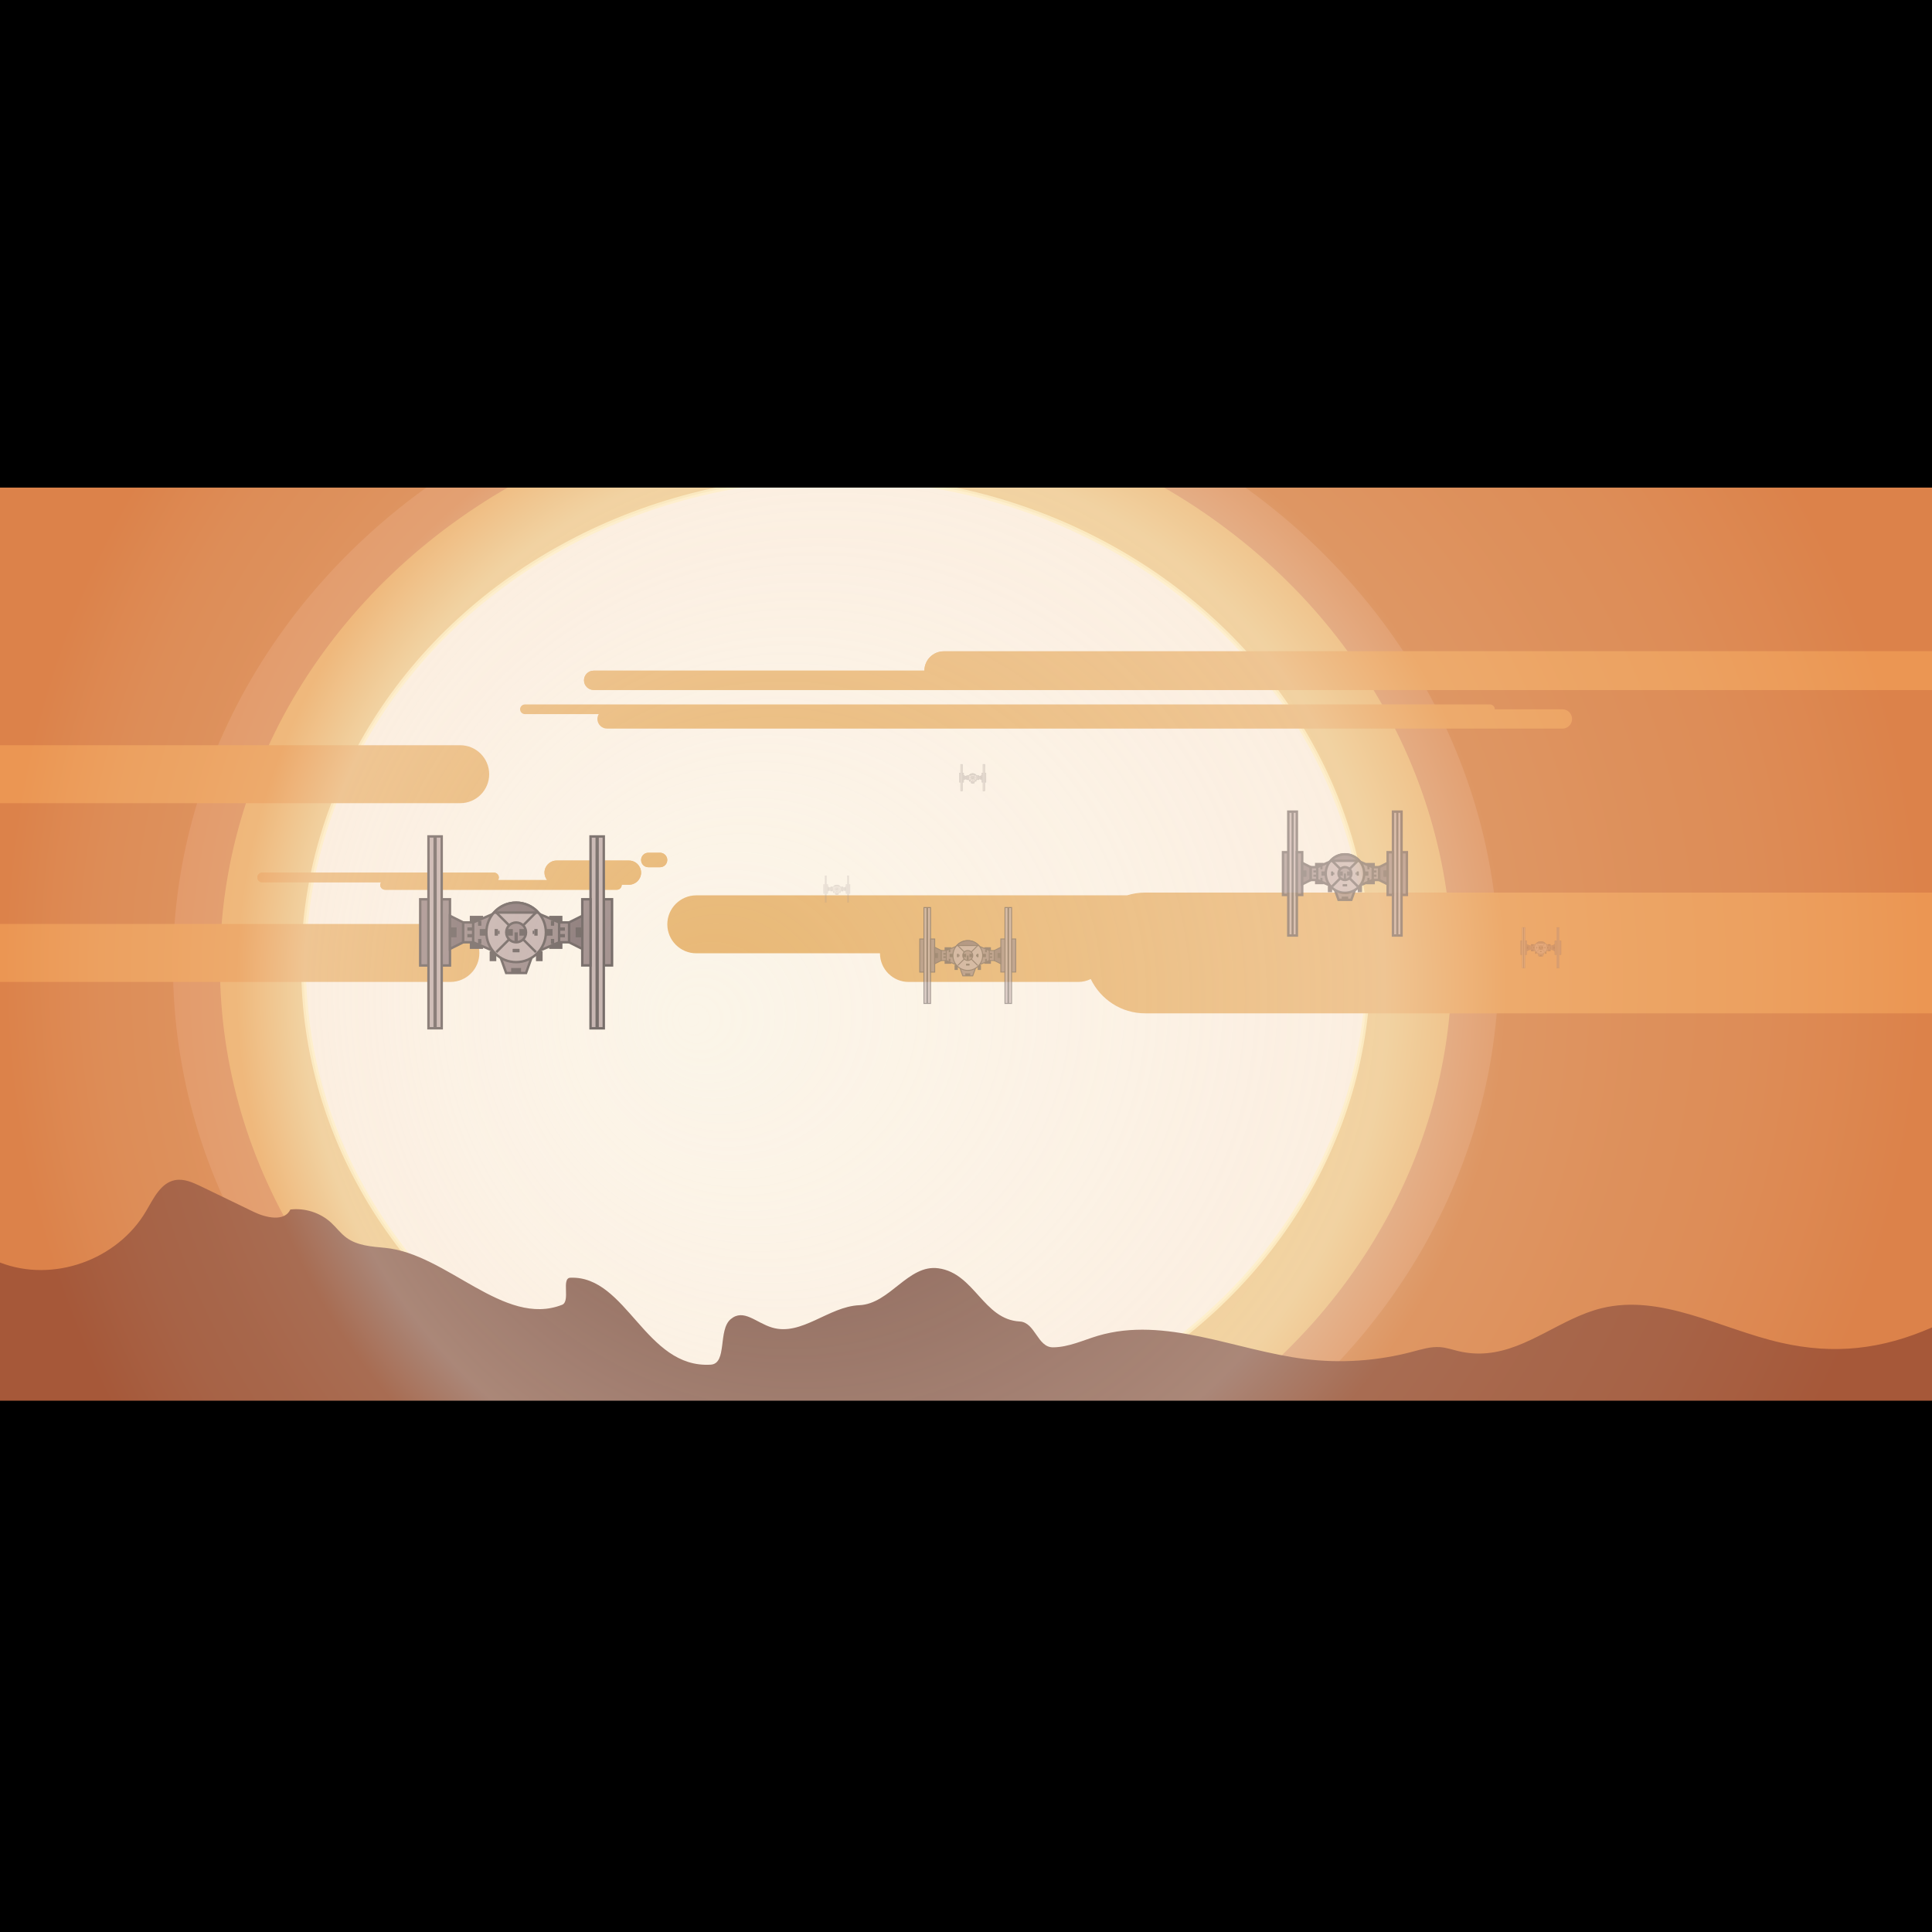 <?xml version="1.0" encoding="utf-8"?>
<!-- Generator: Adobe Illustrator 23.0.3, SVG Export Plug-In . SVG Version: 6.00 Build 0)  -->
<svg version="1.1" xmlns="http://www.w3.org/2000/svg" xmlns:xlink="http://www.w3.org/1999/xlink" x="0px" y="0px"
	 viewBox="0 0 400 400" style="enable-background:new 0 0 400 400;" xml:space="preserve">
<rect x="0" y="0" width="400" height="400" fill="#808080" stroke="none"/>
<style type="text/css">
	.st0{fill:#C37733;}
	.st1{opacity:0.15;fill:#FDFEFE;}
	.st2{opacity:0.5;fill:#FEEA78;}
	.st3{opacity:0.8;fill:#FFFFFF;stroke:#FFF2B0;stroke-miterlimit:10;}
	.st4{fill:#E09F45;}
	.st5{fill:#572310;}
	.st6{fill:#3A2E2A;}
	.st7{fill:#7D6663;}
	.st8{fill:none;stroke:#3A2E2A;stroke-width:0.5;stroke-miterlimit:10;}
	.st9{fill:#AF9893;stroke:#3A2E2A;stroke-width:0.5;stroke-miterlimit:10;}
	.st10{fill:#7D6663;stroke:#3A2E2A;stroke-width:0.5;stroke-miterlimit:10;}
	.st11{fill:#5F4A49;stroke:#3A2E2A;stroke-width:0.5;stroke-miterlimit:10;}
	.st12{opacity:0.65;}
	.st13{fill:none;stroke:#3A2E2A;stroke-width:0.2;stroke-miterlimit:10;}
	.st14{fill:#AF9893;stroke:#3A2E2A;stroke-width:0.2;stroke-miterlimit:10;}
	.st15{fill:#7D6663;stroke:#3A2E2A;stroke-width:0.2;stroke-miterlimit:10;}
	.st16{fill:#5F4A49;stroke:#3A2E2A;stroke-width:0.2;stroke-miterlimit:10;}
	.st17{opacity:0.2;}
	.st18{fill:none;stroke:#3A2E2A;stroke-width:0.05;stroke-miterlimit:10;}
	.st19{fill:#AF9893;stroke:#3A2E2A;stroke-width:0.05;stroke-miterlimit:10;}
	.st20{fill:#7D6663;stroke:#3A2E2A;stroke-width:0.05;stroke-miterlimit:10;}
	.st21{fill:#5F4A49;stroke:#3A2E2A;stroke-width:0.05;stroke-miterlimit:10;}
	.st22{opacity:0.3;}
	.st23{fill:none;stroke:#3A2E2A;stroke-width:0.1;stroke-miterlimit:10;}
	.st24{fill:#AF9893;stroke:#3A2E2A;stroke-width:0.1;stroke-miterlimit:10;}
	.st25{fill:#7D6663;stroke:#3A2E2A;stroke-width:0.1;stroke-miterlimit:10;}
	.st26{fill:#5F4A49;stroke:#3A2E2A;stroke-width:0.1;stroke-miterlimit:10;}
	.st27{opacity:0.8;}
	.st28{opacity:0.4;}
	.st29{opacity:0.5;fill:url(#SVGID_1_);}
</style>
<g id="Base_copy">
	<rect y="0.47" class="st0" width="400" height="399.53"/>
</g>
<g id="Sun">
</g>
<g id="Thin_Cloud">
</g>
<g id="Ridgeline">
</g>
<g id="TIE_Fighter">
	<ellipse class="st1" cx="173.06" cy="199.92" rx="137.24" ry="125.87"/>
	<ellipse class="st2" cx="173.06" cy="199.92" rx="127.52" ry="116.96"/>
	<ellipse class="st3" cx="173.06" cy="199.92" rx="110.2" ry="101.07"/>
	<path class="st4" d="M107.68,146.85c0,0.55,0.45,1,1,1h15.28c-0.17,0.3-0.28,0.63-0.28,1c0,1.1,0.9,2,2,2h197.8c1.1,0,2-0.9,2-2
		c0-1.1-0.9-2-2-2h-14c0-0.55-0.45-1-1-1h-199.8C108.12,145.85,107.68,146.3,107.68,146.85z"/>
	<path class="st4" d="M103.28,181.67c0-0.55-0.45-1-1-1h-48c-0.55,0-1,0.45-1,1c0,0.55,0.45,1,1,1H78.9
		c-0.1,0.16-0.18,0.33-0.18,0.54c0,0.55,0.45,1,1,1h48c0.55,0,1-0.45,1-1c0-0.01-0.01-0.02-0.01-0.04h1.52c1.38,0,2.5-1.12,2.5-2.5
		c0-1.38-1.12-2.5-2.5-2.5h-15c-1.38,0-2.5,1.12-2.5,2.5c0,0.58,0.21,1.11,0.54,1.54H103.1
		C103.21,182.05,103.28,181.87,103.28,181.67z"/>
	<path class="st4" d="M103.28,181.67c0-0.55-0.45-1-1-1h-48c-0.55,0-1,0.45-1,1c0,0.55,0.45,1,1,1H78.9
		c-0.1,0.16-0.18,0.33-0.18,0.54c0,0.55,0.45,1,1,1h48c0.55,0,1-0.45,1-1c0-0.01-0.01-0.02-0.01-0.04h1.52c1.38,0,2.5-1.12,2.5-2.5
		c0-1.38-1.12-2.5-2.5-2.5h-15c-1.38,0-2.5,1.12-2.5,2.5c0,0.58,0.21,1.11,0.54,1.54H103.1
		C103.21,182.05,103.28,181.87,103.28,181.67z"/>
	<path class="st4" d="M134.23,179.55h2.42c0.83,0,1.5-0.67,1.5-1.5s-0.67-1.5-1.5-1.5h-2.42c-0.83,0-1.5,0.67-1.5,1.5
		S133.4,179.55,134.23,179.55z"/>
	<path class="st4" d="M134.23,179.55h2.42c0.83,0,1.5-0.67,1.5-1.5s-0.67-1.5-1.5-1.5h-2.42c-0.83,0-1.5,0.67-1.5,1.5
		S133.4,179.55,134.23,179.55z"/>
	<path class="st4" d="M101.28,160.29c0-3.31-2.69-6-6-6H0v12h95.28C98.6,166.29,101.28,163.6,101.28,160.29z"/>
	<path class="st4" d="M99.25,197.3c0-3.31-2.69-6-6-6H0v12h93.25C96.57,203.3,99.25,200.62,99.25,197.3z"/>
	<path class="st4" d="M191.39,138.85h-68.48c-1.1,0-2,0.9-2,2c0,1.1,0.9,2,2,2h72.48h126.08H400v-8H195.39
		C193.19,134.85,191.39,136.64,191.39,138.85z"/>
	<path class="st4" d="M191.39,138.85h-68.48c-1.1,0-2,0.9-2,2c0,1.1,0.9,2,2,2h72.48h126.08H400v-8H195.39
		C193.19,134.85,191.39,136.64,191.39,138.85z"/>
	<path class="st4" d="M233.34,185.37h-89.18c-3.31,0-6,2.69-6,6s2.69,6,6,6h38.03c0,3.27,2.65,5.93,5.93,5.93h35.13
		c0.93,0,1.8-0.22,2.58-0.6c2.02,4.19,6.29,7.1,11.26,7.1H400v-25H237.08C235.77,184.8,234.52,185,233.34,185.37z"/>
	<path class="st5" d="M400,290.31H0v-28.92c10.96,4.26,24.29-0.5,30.24-10.64c1.54-2.61,3.02-5.85,6-6.42
		c1.84-0.35,3.69,0.49,5.38,1.3c3.65,1.76,7.29,3.53,10.94,5.29c2.55,1.23,6.36,2.06,7.55-0.5c3.01-0.36,6.16,0.64,8.4,2.68
		c1.11,1.02,2.01,2.27,3.23,3.16c2.24,1.64,5.19,1.83,7.95,2.09c12.88,1.21,24.61,16.5,36.67,11.8c1.82-0.71-0.22-5.54,1.73-5.61
		c11.7-0.46,15.5,18.81,29.05,18c3.49-0.21,1.46-7.16,4.14-9.42s5.22,0.74,8.58,1.74c6.1,1.82,11.69-4.36,18.04-4.63
		c6.36-0.26,10.11-8.53,16.41-7.64c7.49,1.05,9.25,10.6,16.82,11.01c3.21,0.17,3.65,5.36,6.87,5.35c3.22-0.01,6.23-1.47,9.31-2.39
		c13.93-4.12,28.43,3.01,42.85,4.81c7.41,0.93,15,0.41,22.23-1.5c1.9-0.5,3.82-1.11,5.78-0.96c1.33,0.1,2.6,0.55,3.89,0.85
		c1.89,0.44,3.85,0.58,5.79,0.4c8.51-0.77,15.44-7.28,23.74-9.31c12.4-3.03,24.68,4.3,37.13,7.14c11.06,2.52,20.89,1.39,31.28-3.16
		V290.31"/>
	<g>
		<g>
			<rect x="97.27" y="189.61" class="st6" width="2.74" height="6.85"/>
			<g>
				<rect x="87" y="186.19" class="st7" width="1.71" height="13.7"/>
				<rect x="87" y="186.19" class="st8" width="1.71" height="13.7"/>
			</g>
			<rect x="88.71" y="173.17" class="st9" width="2.74" height="39.72"/>
			<rect x="89.74" y="173.17" class="st6" width="0.68" height="39.72"/>
			<rect x="91.45" y="186.19" class="st10" width="1.71" height="13.7"/>
			<polygon class="st11" points="95.9,195.09 93.16,196.46 93.16,189.61 95.9,190.98 			"/>
			<rect x="93.16" y="192.01" class="st6" width="1.37" height="2.05"/>
			<polygon class="st10" points="97.96,190.98 95.9,190.98 95.9,195.09 97.96,195.09 102.75,197.14 102.75,188.93 			"/>
			<line class="st10" x1="97.96" y1="190.98" x2="97.96" y2="195.09"/>
			<g>
				<rect x="96.76" y="192.01" class="st6" width="1.03" height="0.68"/>
				<rect x="96.76" y="193.38" class="st6" width="1.03" height="0.68"/>
			</g>
			<rect x="99.33" y="192.35" class="st6" width="1.37" height="1.37"/>
			<rect x="98.98" y="190.64" class="st6" width="0.68" height="1.03"/>
			<rect x="98.98" y="194.41" class="st6" width="0.68" height="1.03"/>
		</g>
		<g>
			
				<rect x="113.71" y="189.61" transform="matrix(-1 -4.515200e-11 4.515200e-11 -1 230.155 386.071)" class="st6" width="2.74" height="6.85"/>
			<g>
				
					<rect x="125.01" y="186.19" transform="matrix(-1 -4.568313e-11 4.568313e-11 -1 251.728 386.071)" class="st7" width="1.71" height="13.7"/>
				
					<rect x="125.01" y="186.19" transform="matrix(-1 -4.568313e-11 4.568313e-11 -1 251.728 386.071)" class="st8" width="1.71" height="13.7"/>
			</g>
			
				<rect x="122.27" y="173.17" transform="matrix(-1 -4.515200e-11 4.515200e-11 -1 247.276 386.071)" class="st9" width="2.74" height="39.72"/>
			
				<rect x="123.3" y="173.17" transform="matrix(-1 -4.780766e-11 4.780766e-11 -1 247.276 386.071)" class="st6" width="0.68" height="39.72"/>
			
				<rect x="120.56" y="186.19" transform="matrix(-1 -4.355817e-11 4.355817e-11 -1 242.825 386.071)" class="st10" width="1.71" height="13.7"/>
			<polygon class="st11" points="117.82,195.09 120.56,196.46 120.56,189.61 117.82,190.98 			"/>
			
				<rect x="119.19" y="192.01" transform="matrix(-1 -4.647983e-11 4.647983e-11 -1 239.743 386.071)" class="st6" width="1.37" height="2.05"/>
			<polygon class="st10" points="115.76,190.98 117.82,190.98 117.82,195.09 115.76,195.09 110.97,197.14 110.97,188.93 			"/>
			<line class="st10" x1="115.76" y1="190.98" x2="115.76" y2="195.09"/>
			<g>
				
					<rect x="115.93" y="192.01" transform="matrix(-1 -4.426649e-11 4.426649e-11 -1 232.894 384.701)" class="st6" width="1.03" height="0.68"/>
				
					<rect x="115.93" y="193.38" transform="matrix(-1 -4.426649e-11 4.426649e-11 -1 232.894 387.441)" class="st6" width="1.03" height="0.68"/>
			</g>
			
				<rect x="113.02" y="192.35" transform="matrix(-1 -4.315982e-11 4.315982e-11 -1 227.415 386.071)" class="st6" width="1.37" height="1.37"/>
			
				<rect x="114.05" y="190.64" transform="matrix(-1 -4.382373e-11 4.382373e-11 -1 228.785 382.304)" class="st6" width="0.68" height="1.03"/>
			
				<rect x="114.05" y="194.41" transform="matrix(-1 -4.249591e-11 4.249591e-11 -1 228.785 389.838)" class="st6" width="0.68" height="1.03"/>
		</g>
		<polygon class="st10" points="108.91,201.45 104.8,201.45 103.43,197.63 110.28,197.63 		"/>
		<rect x="105.83" y="200.42" class="st6" width="2.05" height="1.03"/>
		<rect x="101.38" y="196.95" class="st6" width="1.37" height="2.05"/>
		<rect x="110.97" y="196.95" class="st6" width="1.37" height="2.05"/>
		<circle class="st9" cx="106.86" cy="193.04" r="6.16"/>
		<line class="st9" x1="102.75" y1="188.93" x2="110.97" y2="197.14"/>
		<line class="st9" x1="110.97" y1="188.93" x2="102.75" y2="197.14"/>
		<path class="st11" d="M102.27,188.93h9.17c-1.13-1.26-2.76-2.05-4.59-2.05S103.4,187.67,102.27,188.93z"/>
		<circle class="st10" cx="106.86" cy="193.04" r="2.05"/>
		<rect x="106.52" y="193.04" class="st6" width="0.68" height="2.05"/>
		<rect x="107.54" y="192.35" class="st6" width="1.37" height="1.37"/>
		<rect x="110.63" y="192.35" class="st6" width="0.68" height="1.37"/>
		<rect x="106.17" y="196.46" class="st6" width="1.37" height="0.68"/>
		<rect x="110.28" y="192.69" class="st6" width="0.34" height="0.68"/>
		
			<rect x="104.8" y="192.35" transform="matrix(-1 -4.515200e-11 4.515200e-11 -1 210.978 386.071)" class="st6" width="1.37" height="1.37"/>
		
			<rect x="102.41" y="192.35" transform="matrix(-1 -4.780766e-11 4.780766e-11 -1 205.5 386.071)" class="st6" width="0.68" height="1.37"/>
		
			<rect x="106.17" y="196.46" transform="matrix(-1 -4.249591e-11 4.249591e-11 -1 213.718 393.604)" class="st6" width="1.37" height="0.68"/>
		
			<rect x="103.09" y="192.69" transform="matrix(-1 -4.780766e-11 4.780766e-11 -1 206.527 386.071)" class="st6" width="0.34" height="0.68"/>
	</g>
	<g class="st12">
		<g>
			<rect x="195.57" y="196.12" class="st6" width="1.37" height="3.42"/>
			<g>
				<rect x="190.43" y="194.41" class="st7" width="0.86" height="6.85"/>
				<rect x="190.43" y="194.41" class="st13" width="0.86" height="6.85"/>
			</g>
			<rect x="191.29" y="187.9" class="st14" width="1.37" height="19.86"/>
			<rect x="191.8" y="187.9" class="st6" width="0.34" height="19.86"/>
			<rect x="192.66" y="194.41" class="st15" width="0.86" height="6.85"/>
			<polygon class="st16" points="194.89,198.86 193.52,199.54 193.52,196.12 194.89,196.8 			"/>
			<rect x="193.52" y="197.32" class="st6" width="0.68" height="1.03"/>
			<polygon class="st15" points="195.91,196.8 194.89,196.8 194.89,198.86 195.91,198.86 198.31,199.88 198.31,195.77 			"/>
			<line class="st15" x1="195.91" y1="196.8" x2="195.91" y2="198.86"/>
			<g>
				<rect x="195.31" y="197.32" class="st6" width="0.51" height="0.34"/>
				<rect x="195.31" y="198" class="st6" width="0.51" height="0.34"/>
			</g>
			<rect x="196.6" y="197.49" class="st6" width="0.68" height="0.68"/>
			<rect x="196.43" y="196.63" class="st6" width="0.34" height="0.51"/>
			<rect x="196.43" y="198.51" class="st6" width="0.34" height="0.51"/>
		</g>
		<g>
			
				<rect x="203.79" y="196.12" transform="matrix(-1 -4.515200e-11 4.515200e-11 -1 408.949 395.659)" class="st6" width="1.37" height="3.42"/>
			<g>
				
					<rect x="209.44" y="194.41" transform="matrix(-1 -4.249591e-11 4.249591e-11 -1 419.735 395.659)" class="st7" width="0.86" height="6.85"/>
				
					<rect x="209.44" y="194.41" transform="matrix(-1 -4.249591e-11 4.249591e-11 -1 419.735 395.659)" class="st13" width="0.86" height="6.85"/>
			</g>
			
				<rect x="208.07" y="187.9" transform="matrix(-1 -4.515200e-11 4.515200e-11 -1 417.509 395.659)" class="st14" width="1.37" height="19.86"/>
			
				<rect x="208.58" y="187.9" transform="matrix(-1 -4.249591e-11 4.249591e-11 -1 417.509 395.659)" class="st6" width="0.34" height="19.86"/>
			
				<rect x="207.21" y="194.41" transform="matrix(-1 -4.249591e-11 4.249591e-11 -1 415.283 395.659)" class="st15" width="0.86" height="6.85"/>
			<polygon class="st16" points="205.84,198.86 207.21,199.54 207.21,196.12 205.84,196.8 			"/>
			
				<rect x="206.53" y="197.32" transform="matrix(-1 -4.515200e-11 4.515200e-11 -1 413.743 395.659)" class="st6" width="0.68" height="1.03"/>
			<polygon class="st15" points="204.82,196.8 205.84,196.8 205.84,198.86 204.82,198.86 202.42,199.88 202.42,195.77 			"/>
			<line class="st15" x1="204.82" y1="196.8" x2="204.82" y2="198.86"/>
			<g>
				
					<rect x="204.9" y="197.32" transform="matrix(-1 -4.780766e-11 4.780766e-11 -1 410.318 394.974)" class="st6" width="0.51" height="0.34"/>
				
					<rect x="204.9" y="198" transform="matrix(-1 -4.249591e-11 4.249591e-11 -1 410.318 396.344)" class="st6" width="0.51" height="0.34"/>
			</g>
			
				<rect x="203.45" y="197.49" transform="matrix(-1 -4.515200e-11 4.515200e-11 -1 407.579 395.659)" class="st6" width="0.68" height="0.68"/>
			
				<rect x="203.96" y="196.63" transform="matrix(-1 -4.249591e-11 4.249591e-11 -1 408.264 393.776)" class="st6" width="0.34" height="0.51"/>
			
				<rect x="203.96" y="198.51" transform="matrix(-1 -4.249591e-11 4.249591e-11 -1 408.264 397.542)" class="st6" width="0.34" height="0.51"/>
		</g>
		<polygon class="st15" points="201.39,202.04 199.34,202.04 198.65,200.13 202.08,200.13 		"/>
		<rect x="199.85" y="201.52" class="st6" width="1.03" height="0.51"/>
		<rect x="197.63" y="199.79" class="st6" width="0.68" height="1.03"/>
		<rect x="202.42" y="199.79" class="st6" width="0.68" height="1.03"/>
		<circle class="st14" cx="200.37" cy="197.83" r="3.08"/>
		<line class="st14" x1="198.31" y1="195.77" x2="202.42" y2="199.88"/>
		<line class="st14" x1="202.42" y1="195.77" x2="198.31" y2="199.88"/>
		<path class="st16" d="M198.07,195.77h4.59c-0.56-0.63-1.38-1.03-2.29-1.03S198.64,195.15,198.07,195.77z"/>
		<circle class="st15" cx="200.37" cy="197.83" r="1.03"/>
		<rect x="200.19" y="197.83" class="st6" width="0.34" height="1.03"/>
		<rect x="200.71" y="197.49" class="st6" width="0.68" height="0.68"/>
		<rect x="202.25" y="197.49" class="st6" width="0.34" height="0.68"/>
		<rect x="200.02" y="199.54" class="st6" width="0.68" height="0.34"/>
		<rect x="202.08" y="197.66" class="st6" width="0.17" height="0.34"/>
		
			<rect x="199.34" y="197.49" transform="matrix(-1 -4.647983e-11 4.647983e-11 -1 399.36 395.659)" class="st6" width="0.68" height="0.68"/>
		
			<rect x="198.14" y="197.49" transform="matrix(-1 -4.780766e-11 4.780766e-11 -1 396.621 395.659)" class="st6" width="0.34" height="0.68"/>
		
			<rect x="200.02" y="199.54" transform="matrix(-1 -4.249591e-11 4.249591e-11 -1 400.73 399.426)" class="st6" width="0.68" height="0.34"/>
		
			<rect x="198.48" y="197.66" transform="matrix(-1 -4.249591e-11 4.249591e-11 -1 397.135 395.659)" class="st6" width="0.17" height="0.34"/>
	</g>
	<g class="st17">
		<g>
			<rect x="171.94" y="183.58" class="st6" width="0.38" height="0.94"/>
			<g>
				<rect x="170.52" y="183.11" class="st7" width="0.24" height="1.89"/>
				<rect x="170.52" y="183.11" class="st18" width="0.24" height="1.89"/>
			</g>
			<rect x="170.76" y="181.32" class="st19" width="0.38" height="5.48"/>
			<rect x="170.9" y="181.32" class="st6" width="0.09" height="5.48"/>
			<rect x="171.14" y="183.11" class="st20" width="0.24" height="1.89"/>
			<polygon class="st21" points="171.75,184.34 171.37,184.53 171.37,183.58 171.75,183.77 			"/>
			<rect x="171.37" y="183.91" class="st6" width="0.19" height="0.28"/>
			<polygon class="st20" points="172.03,183.77 171.75,183.77 171.75,184.34 172.03,184.34 172.7,184.62 172.7,183.49 			"/>
			<line class="st20" x1="172.03" y1="183.77" x2="172.03" y2="184.34"/>
			<g>
				<rect x="171.87" y="183.91" class="st6" width="0.14" height="0.09"/>
				<rect x="171.87" y="184.1" class="st6" width="0.14" height="0.09"/>
			</g>
			<rect x="172.22" y="183.96" class="st6" width="0.19" height="0.19"/>
			<rect x="172.18" y="183.72" class="st6" width="0.09" height="0.14"/>
			<rect x="172.18" y="184.24" class="st6" width="0.09" height="0.14"/>
		</g>
		<g>
			
				<rect x="174.21" y="183.58" transform="matrix(-1 -4.332591e-11 4.332591e-11 -1 348.793 368.11)" class="st6" width="0.38" height="0.94"/>
			<g>
				
					<rect x="175.77" y="183.11" transform="matrix(-1 -4.236312e-11 4.236312e-11 -1 351.768 368.11)" class="st7" width="0.24" height="1.89"/>
				
					<rect x="175.77" y="183.11" transform="matrix(-1 -4.236312e-11 4.236312e-11 -1 351.768 368.11)" class="st18" width="0.24" height="1.89"/>
			</g>
			
				<rect x="175.39" y="181.32" transform="matrix(-1 -4.573287e-11 4.573287e-11 -1 351.154 368.11)" class="st19" width="0.38" height="5.48"/>
			
				<rect x="175.53" y="181.32" transform="matrix(-1 -5.776769e-11 5.776769e-11 -1 351.154 368.11)" class="st6" width="0.09" height="5.48"/>
			
				<rect x="175.15" y="183.11" transform="matrix(-1 -3.851198e-11 3.851198e-11 -1 350.54 368.11)" class="st20" width="0.24" height="1.89"/>
			<polygon class="st21" points="174.77,184.34 175.15,184.53 175.15,183.58 174.77,183.77 			"/>
			
				<rect x="174.96" y="183.91" transform="matrix(-1 -5.776769e-11 5.776769e-11 -1 350.115 368.11)" class="st6" width="0.19" height="0.28"/>
			<polygon class="st20" points="174.49,183.77 174.77,183.77 174.77,184.34 174.49,184.34 173.83,184.62 173.83,183.49 			"/>
			<line class="st20" x1="174.49" y1="183.77" x2="174.49" y2="184.34"/>
			<g>
				
					<rect x="174.51" y="183.91" transform="matrix(-1 -3.851198e-11 3.851198e-11 -1 349.171 367.921)" class="st6" width="0.14" height="0.09"/>
				
					<rect x="174.51" y="184.1" transform="matrix(-1 -5.134927e-11 5.134927e-11 -1 349.171 368.299)" class="st6" width="0.14" height="0.09"/>
			</g>
			
				<rect x="174.11" y="183.96" transform="matrix(-1 -4.332591e-11 4.332591e-11 -1 348.415 368.11)" class="st6" width="0.19" height="0.19"/>
			
				<rect x="174.25" y="183.72" transform="matrix(-1 -4.813984e-11 4.813984e-11 -1 348.604 367.591)" class="st6" width="0.09" height="0.14"/>
			
				<rect x="174.25" y="184.24" transform="matrix(-1 -4.813984e-11 4.813984e-11 -1 348.604 368.63)" class="st6" width="0.09" height="0.14"/>
		</g>
		<polygon class="st20" points="173.55,185.22 172.98,185.22 172.79,184.69 173.74,184.69 		"/>
		<rect x="173.12" y="185.07" class="st6" width="0.28" height="0.14"/>
		<rect x="172.51" y="184.59" class="st6" width="0.19" height="0.28"/>
		<rect x="173.83" y="184.59" class="st6" width="0.19" height="0.28"/>
		<circle class="st19" cx="173.26" cy="184.06" r="0.85"/>
		<line class="st19" x1="172.7" y1="183.49" x2="173.83" y2="184.62"/>
		<line class="st19" x1="173.83" y1="183.49" x2="172.7" y2="184.62"/>
		<path class="st21" d="M172.63,183.49h1.26c-0.16-0.17-0.38-0.28-0.63-0.28S172.79,183.31,172.63,183.49z"/>
		<circle class="st20" cx="173.26" cy="184.06" r="0.28"/>
		<rect x="173.22" y="184.06" class="st6" width="0.09" height="0.28"/>
		<rect x="173.36" y="183.96" class="st6" width="0.19" height="0.19"/>
		<rect x="173.78" y="183.96" class="st6" width="0.09" height="0.19"/>
		<rect x="173.17" y="184.53" class="st6" width="0.19" height="0.09"/>
		<rect x="173.74" y="184.01" class="st6" width="0.05" height="0.09"/>
		
			<rect x="172.98" y="183.96" transform="matrix(-1 -4.813984e-11 4.813984e-11 -1 346.148 368.11)" class="st6" width="0.19" height="0.19"/>
		
			<rect x="172.65" y="183.96" transform="matrix(-1 -4.813984e-11 4.813984e-11 -1 345.392 368.11)" class="st6" width="0.09" height="0.19"/>
		
			<rect x="173.17" y="184.53" transform="matrix(-1 -4.332591e-11 4.332591e-11 -1 346.526 369.149)" class="st6" width="0.19" height="0.09"/>
		
			<rect x="172.74" y="184.01" transform="matrix(-1 -3.851198e-11 3.851198e-11 -1 345.534 368.11)" class="st6" width="0.05" height="0.09"/>
	</g>
	<g class="st22">
		<g>
			<rect x="200.07" y="160.53" class="st6" width="0.38" height="0.94"/>
			<g>
				<rect x="198.65" y="160.06" class="st7" width="0.24" height="1.89"/>
				<rect x="198.65" y="160.06" class="st23" width="0.24" height="1.89"/>
			</g>
			<rect x="198.89" y="158.26" class="st24" width="0.38" height="5.48"/>
			<rect x="199.03" y="158.26" class="st6" width="0.09" height="5.48"/>
			<rect x="199.27" y="160.06" class="st25" width="0.24" height="1.89"/>
			<polygon class="st26" points="199.88,161.28 199.5,161.47 199.5,160.53 199.88,160.72 			"/>
			<rect x="199.5" y="160.86" class="st6" width="0.19" height="0.28"/>
			<polygon class="st25" points="200.16,160.72 199.88,160.72 199.88,161.28 200.16,161.28 200.83,161.57 200.83,160.43 			"/>
			<line class="st25" x1="200.16" y1="160.72" x2="200.16" y2="161.28"/>
			<g>
				<rect x="200" y="160.86" class="st6" width="0.14" height="0.09"/>
				<rect x="200" y="161.05" class="st6" width="0.14" height="0.09"/>
			</g>
			<rect x="200.35" y="160.91" class="st6" width="0.19" height="0.19"/>
			<rect x="200.31" y="160.67" class="st6" width="0.09" height="0.14"/>
			<rect x="200.31" y="161.19" class="st6" width="0.09" height="0.14"/>
		</g>
		<g>
			
				<rect x="202.34" y="160.53" transform="matrix(-1 -4.332591e-11 4.332591e-11 -1 405.052 322.001)" class="st6" width="0.38" height="0.94"/>
			<g>
				
					<rect x="203.9" y="160.06" transform="matrix(-1 -4.621427e-11 4.621427e-11 -1 408.027 322.001)" class="st7" width="0.24" height="1.89"/>
				
					<rect x="203.9" y="160.06" transform="matrix(-1 -4.621427e-11 4.621427e-11 -1 408.027 322.001)" class="st23" width="0.24" height="1.89"/>
			</g>
			
				<rect x="203.52" y="158.26" transform="matrix(-1 -4.091895e-11 4.091895e-11 -1 407.413 322.001)" class="st24" width="0.38" height="5.48"/>
			
				<rect x="203.66" y="158.26" transform="matrix(-1 -4.813984e-11 4.813984e-11 -1 407.413 322.001)" class="st6" width="0.09" height="5.48"/>
			
				<rect x="203.28" y="160.06" transform="matrix(-1 -4.236312e-11 4.236312e-11 -1 406.799 322.001)" class="st25" width="0.24" height="1.89"/>
			<polygon class="st26" points="202.9,161.28 203.28,161.47 203.28,160.53 202.9,160.72 			"/>
			
				<rect x="203.09" y="160.86" transform="matrix(-1 -4.813984e-11 4.813984e-11 -1 406.374 322.001)" class="st6" width="0.19" height="0.28"/>
			<polygon class="st25" points="202.62,160.72 202.9,160.72 202.9,161.28 202.62,161.28 201.96,161.57 201.96,160.43 			"/>
			<line class="st25" x1="202.62" y1="160.72" x2="202.62" y2="161.28"/>
			<g>
				
					<rect x="202.64" y="160.86" transform="matrix(-1 -4.493040e-11 4.493040e-11 -1 405.43 321.812)" class="st6" width="0.14" height="0.09"/>
				
					<rect x="202.64" y="161.05" transform="matrix(-1 -4.493040e-11 4.493040e-11 -1 405.43 322.19)" class="st6" width="0.14" height="0.09"/>
			</g>
			
				<rect x="202.24" y="160.91" transform="matrix(-1 -4.332591e-11 4.332591e-11 -1 404.674 322.001)" class="st6" width="0.19" height="0.19"/>
			
				<rect x="202.38" y="160.67" transform="matrix(-1 -4.813984e-11 4.813984e-11 -1 404.863 321.481)" class="st6" width="0.09" height="0.14"/>
			
				<rect x="202.38" y="161.19" transform="matrix(-1 -4.813984e-11 4.813984e-11 -1 404.863 322.52)" class="st6" width="0.09" height="0.14"/>
		</g>
		<polygon class="st25" points="201.68,162.16 201.11,162.16 200.92,161.63 201.86,161.63 		"/>
		<rect x="201.25" y="162.02" class="st6" width="0.28" height="0.14"/>
		<rect x="200.64" y="161.54" class="st6" width="0.19" height="0.28"/>
		<rect x="201.96" y="161.54" class="st6" width="0.19" height="0.28"/>
		<circle class="st24" cx="201.39" cy="161" r="0.85"/>
		<line class="st24" x1="200.83" y1="160.43" x2="201.96" y2="161.57"/>
		<line class="st24" x1="201.96" y1="160.43" x2="200.83" y2="161.57"/>
		<path class="st26" d="M200.76,160.43h1.26c-0.16-0.17-0.38-0.28-0.63-0.28S200.92,160.26,200.76,160.43z"/>
		<circle class="st25" cx="201.39" cy="161" r="0.28"/>
		<rect x="201.35" y="161" class="st6" width="0.09" height="0.28"/>
		<rect x="201.49" y="160.91" class="st6" width="0.19" height="0.19"/>
		<rect x="201.91" y="160.91" class="st6" width="0.09" height="0.19"/>
		<rect x="201.3" y="161.47" class="st6" width="0.19" height="0.09"/>
		<rect x="201.86" y="160.95" class="st6" width="0.05" height="0.09"/>
		
			<rect x="201.11" y="160.91" transform="matrix(-1 -4.813984e-11 4.813984e-11 -1 402.407 322.001)" class="st6" width="0.19" height="0.19"/>
		
			<rect x="200.78" y="160.91" transform="matrix(-1 -4.813984e-11 4.813984e-11 -1 401.651 322.001)" class="st6" width="0.09" height="0.19"/>
		
			<rect x="201.3" y="161.47" transform="matrix(-1 -4.332591e-11 4.332591e-11 -1 402.785 323.04)" class="st6" width="0.19" height="0.09"/>
		
			<rect x="200.87" y="160.95" transform="matrix(-1 -3.851198e-11 3.851198e-11 -1 401.793 322.001)" class="st6" width="0.05" height="0.09"/>
	</g>
	<g class="st27">
		<g>
			<rect x="272.26" y="178.65" class="st6" width="1.77" height="4.42"/>
			<g>
				<rect x="265.63" y="176.44" class="st7" width="1.11" height="8.85"/>
				<rect x="265.63" y="176.44" class="st8" width="1.11" height="8.85"/>
			</g>
			<rect x="266.73" y="168.04" class="st9" width="1.77" height="25.65"/>
			<rect x="267.4" y="168.04" class="st6" width="0.44" height="25.65"/>
			<rect x="268.5" y="176.44" class="st10" width="1.11" height="8.85"/>
			<polygon class="st11" points="271.38,182.19 269.61,183.08 269.61,178.65 271.38,179.54 			"/>
			<rect x="269.61" y="180.2" class="st6" width="0.88" height="1.33"/>
			<polygon class="st10" points="272.71,179.54 271.38,179.54 271.38,182.19 272.71,182.19 275.8,183.52 275.8,178.21 			"/>
			<line class="st10" x1="272.71" y1="179.54" x2="272.71" y2="182.19"/>
			<g>
				<rect x="271.93" y="180.2" class="st6" width="0.66" height="0.44"/>
				<rect x="271.93" y="181.09" class="st6" width="0.66" height="0.44"/>
			</g>
			<rect x="273.59" y="180.42" class="st6" width="0.88" height="0.88"/>
			<rect x="273.37" y="179.32" class="st6" width="0.44" height="0.66"/>
			<rect x="273.37" y="181.75" class="st6" width="0.44" height="0.66"/>
		</g>
		<g>
			
				<rect x="282.88" y="178.65" transform="matrix(-1 -4.523993e-11 4.523993e-11 -1 567.526 361.728)" class="st6" width="1.77" height="4.42"/>
			<g>
				
					<rect x="290.18" y="176.44" transform="matrix(-1 -4.523993e-11 4.523993e-11 -1 581.458 361.728)" class="st7" width="1.11" height="8.85"/>
				
					<rect x="290.18" y="176.44" transform="matrix(-1 -4.523993e-11 4.523993e-11 -1 581.458 361.728)" class="st8" width="1.11" height="8.85"/>
			</g>
			
				<rect x="288.41" y="168.04" transform="matrix(-1 -4.523993e-11 4.523993e-11 -1 578.583 361.728)" class="st9" width="1.77" height="25.65"/>
			
				<rect x="289.07" y="168.04" transform="matrix(-1 -4.112722e-11 4.112722e-11 -1 578.583 361.728)" class="st6" width="0.44" height="25.65"/>
			
				<rect x="287.3" y="176.44" transform="matrix(-1 -4.195012e-11 4.195012e-11 -1 575.708 361.728)" class="st10" width="1.11" height="8.85"/>
			<polygon class="st11" points="285.53,182.19 287.3,183.08 287.3,178.65 285.53,179.54 			"/>
			
				<rect x="286.42" y="180.2" transform="matrix(-1 -4.523993e-11 4.523993e-11 -1 573.718 361.728)" class="st6" width="0.88" height="1.33"/>
			<polygon class="st10" points="284.21,179.54 285.53,179.54 285.53,182.19 284.21,182.19 281.11,183.52 281.11,178.21 			"/>
			<line class="st10" x1="284.21" y1="179.54" x2="284.21" y2="182.19"/>
			<g>
				
					<rect x="284.32" y="180.2" transform="matrix(-1 -4.523993e-11 4.523993e-11 -1 569.295 360.844)" class="st6" width="0.66" height="0.44"/>
				
					<rect x="284.32" y="181.09" transform="matrix(-1 -4.249813e-11 4.249813e-11 -1 569.295 362.613)" class="st6" width="0.66" height="0.44"/>
			</g>
			
				<rect x="282.44" y="180.42" transform="matrix(-1 -4.523993e-11 4.523993e-11 -1 565.757 361.728)" class="st6" width="0.88" height="0.88"/>
			
				<rect x="283.1" y="179.32" transform="matrix(-1 -4.318380e-11 4.318380e-11 -1 566.641 359.296)" class="st6" width="0.44" height="0.66"/>
			
				<rect x="283.1" y="181.75" transform="matrix(-1 -4.318380e-11 4.318380e-11 -1 566.641 364.161)" class="st6" width="0.44" height="0.66"/>
		</g>
		<polygon class="st10" points="279.78,186.3 277.13,186.3 276.24,183.83 280.67,183.83 		"/>
		<rect x="277.79" y="185.63" class="st6" width="1.33" height="0.66"/>
		<rect x="274.92" y="183.39" class="st6" width="0.88" height="1.33"/>
		<rect x="281.11" y="183.39" class="st6" width="0.88" height="1.33"/>
		<circle class="st9" cx="278.46" cy="180.86" r="3.98"/>
		<line class="st9" x1="275.8" y1="178.21" x2="281.11" y2="183.52"/>
		<line class="st9" x1="281.11" y1="178.21" x2="275.8" y2="183.52"/>
		<path class="st11" d="M275.49,178.21h5.92c-0.73-0.81-1.78-1.33-2.96-1.33C277.28,176.88,276.22,177.4,275.49,178.21z"/>
		<circle class="st10" cx="278.46" cy="180.86" r="1.33"/>
		<rect x="278.23" y="180.86" class="st6" width="0.44" height="1.33"/>
		<rect x="278.9" y="180.42" class="st6" width="0.88" height="0.88"/>
		<rect x="280.89" y="180.42" class="st6" width="0.44" height="0.88"/>
		<rect x="278.01" y="183.08" class="st6" width="0.88" height="0.44"/>
		<rect x="280.67" y="180.64" class="st6" width="0.22" height="0.44"/>
		
			<rect x="277.13" y="180.42" transform="matrix(-1 -4.421187e-11 4.421187e-11 -1 555.142 361.728)" class="st6" width="0.88" height="0.88"/>
		
			<rect x="275.58" y="180.42" transform="matrix(-1 -4.935264e-11 4.935264e-11 -1 551.604 361.728)" class="st6" width="0.44" height="0.88"/>
		
			<rect x="278.01" y="183.08" transform="matrix(-1 -4.215573e-11 4.215573e-11 -1 556.911 366.593)" class="st6" width="0.88" height="0.44"/>
		
			<rect x="276.02" y="180.64" transform="matrix(-1 -4.112722e-11 4.112722e-11 -1 552.267 361.728)" class="st6" width="0.22" height="0.44"/>
	</g>
	<g class="st28">
		<g>
			<rect x="316.98" y="195.49" class="st6" width="0.58" height="1.45"/>
			<g>
				<rect x="314.81" y="194.76" class="st7" width="0.36" height="2.9"/>
				<rect x="314.81" y="194.76" class="st18" width="0.36" height="2.9"/>
			</g>
			<rect x="315.17" y="192.01" class="st19" width="0.58" height="8.4"/>
			<rect x="315.39" y="192.01" class="st6" width="0.14" height="8.4"/>
			<rect x="315.75" y="194.76" class="st20" width="0.36" height="2.9"/>
			<polygon class="st21" points="316.69,196.64 316.11,196.93 316.11,195.49 316.69,195.78 			"/>
			<rect x="316.11" y="195.99" class="st6" width="0.29" height="0.43"/>
			<polygon class="st20" points="317.13,195.78 316.69,195.78 316.69,196.64 317.13,196.64 318.14,197.08 318.14,195.34 			"/>
			<line class="st20" x1="317.13" y1="195.78" x2="317.13" y2="196.64"/>
			<g>
				<rect x="316.87" y="195.99" class="st6" width="0.22" height="0.14"/>
				<rect x="316.87" y="196.28" class="st6" width="0.22" height="0.14"/>
			</g>
			<rect x="317.41" y="196.06" class="st6" width="0.29" height="0.29"/>
			<rect x="317.34" y="195.7" class="st6" width="0.14" height="0.22"/>
			<rect x="317.34" y="196.5" class="st6" width="0.14" height="0.22"/>
		</g>
		<g>
			
				<rect x="320.46" y="195.49" transform="matrix(-1 -4.394142e-11 4.394142e-11 -1 641.494 392.42)" class="st6" width="0.58" height="1.45"/>
			<g>
				
					<rect x="322.85" y="194.76" transform="matrix(-1 -4.268598e-11 4.268598e-11 -1 646.058 392.42)" class="st7" width="0.36" height="2.9"/>
				
					<rect x="322.85" y="194.76" transform="matrix(-1 -4.268598e-11 4.268598e-11 -1 646.058 392.42)" class="st18" width="0.36" height="2.9"/>
			</g>
			
				<rect x="322.27" y="192.01" transform="matrix(-1 -4.864921e-11 4.864921e-11 -1 645.116 392.42)" class="st19" width="0.58" height="8.4"/>
			
				<rect x="322.49" y="192.01" transform="matrix(-1 -3.766422e-11 3.766422e-11 -1 645.116 392.42)" class="st6" width="0.14" height="8.4"/>
			
				<rect x="321.91" y="194.76" transform="matrix(-1 -4.519686e-11 4.519686e-11 -1 644.175 392.42)" class="st20" width="0.36" height="2.9"/>
			<polygon class="st21" points="321.33,196.64 321.91,196.93 321.91,195.49 321.33,195.78 			"/>
			
				<rect x="321.62" y="195.99" transform="matrix(-1 -4.394142e-11 4.394142e-11 -1 643.523 392.42)" class="st6" width="0.29" height="0.43"/>
			<polygon class="st20" points="320.89,195.78 321.33,195.78 321.33,196.64 320.89,196.64 319.88,197.08 319.88,195.34 			"/>
			<line class="st20" x1="320.89" y1="195.78" x2="320.89" y2="196.64"/>
			<g>
				
					<rect x="320.93" y="195.99" transform="matrix(-1 -5.021862e-11 5.021862e-11 -1 642.074 392.13)" class="st6" width="0.22" height="0.14"/>
				
					<rect x="320.93" y="196.28" transform="matrix(-1 -4.184887e-11 4.184887e-11 -1 642.074 392.709)" class="st6" width="0.22" height="0.14"/>
			</g>
			
				<rect x="320.31" y="196.06" transform="matrix(-1 -4.394142e-11 4.394142e-11 -1 640.915 392.42)" class="st6" width="0.29" height="0.29"/>
			
				<rect x="320.53" y="195.7" transform="matrix(-1 -3.766422e-11 3.766422e-11 -1 641.205 391.623)" class="st6" width="0.14" height="0.22"/>
			
				<rect x="320.53" y="196.5" transform="matrix(-1 -5.649582e-11 5.649582e-11 -1 641.205 393.217)" class="st6" width="0.14" height="0.22"/>
		</g>
		<polygon class="st20" points="319.44,197.99 318.57,197.99 318.28,197.18 319.73,197.18 		"/>
		<rect x="318.79" y="197.77" class="st6" width="0.43" height="0.22"/>
		<rect x="317.85" y="197.04" class="st6" width="0.29" height="0.43"/>
		<rect x="319.88" y="197.04" class="st6" width="0.29" height="0.43"/>
		<circle class="st19" cx="319.01" cy="196.21" r="1.3"/>
		<line class="st19" x1="318.14" y1="195.34" x2="319.88" y2="197.08"/>
		<line class="st19" x1="319.88" y1="195.34" x2="318.14" y2="197.08"/>
		<path class="st21" d="M318.04,195.34h1.94c-0.24-0.27-0.58-0.43-0.97-0.43C318.62,194.91,318.28,195.07,318.04,195.34z"/>
		<circle class="st20" cx="319.01" cy="196.21" r="0.43"/>
		<rect x="318.94" y="196.21" class="st6" width="0.14" height="0.43"/>
		<rect x="319.15" y="196.06" class="st6" width="0.29" height="0.29"/>
		<rect x="319.81" y="196.06" class="st6" width="0.14" height="0.29"/>
		<rect x="318.86" y="196.93" class="st6" width="0.29" height="0.14"/>
		<rect x="319.73" y="196.14" class="st6" width="0.07" height="0.14"/>
		
			<rect x="318.57" y="196.06" transform="matrix(-1 -5.021862e-11 5.021862e-11 -1 637.438 392.42)" class="st6" width="0.29" height="0.29"/>
		
			<rect x="318.07" y="196.06" transform="matrix(-1 -5.021862e-11 5.021862e-11 -1 636.278 392.42)" class="st6" width="0.14" height="0.29"/>
		
			<rect x="318.86" y="196.93" transform="matrix(-1 -3.452539e-11 3.452539e-11 -1 638.017 394.013)" class="st6" width="0.29" height="0.14"/>
		
			<rect x="318.21" y="196.14" transform="matrix(-1 -3.766422e-11 3.766422e-11 -1 636.496 392.42)" class="st6" width="0.07" height="0.14"/>
	</g>
</g>
<g id="Layer_7">
	<radialGradient id="SVGID_1_" cx="200" cy="200" r="200" fx="142.871" fy="211.256" gradientUnits="userSpaceOnUse">
		<stop  offset="0" style="stop-color:#FFFFFF;stop-opacity:0.5"/>
		<stop  offset="0.561" style="stop-color:#FEEBE0"/>
		<stop  offset="0.656" style="stop-color:#FAB795"/>
		<stop  offset="0.751" style="stop-color:#F9AC87"/>
		<stop  offset="0.858" style="stop-color:#F8A37C"/>
		<stop  offset="0.936" style="stop-color:#F7986E"/>
		<stop  offset="1" style="stop-color:#F68D61"/>
	</radialGradient>
	<rect class="st29" width="400" height="400"/>
</g>
<g id="Black_Margin">
	<rect y="-0.08" width="400" height="101.03"/>
	<rect y="290" width="400" height="110"/>
</g>
</svg>
